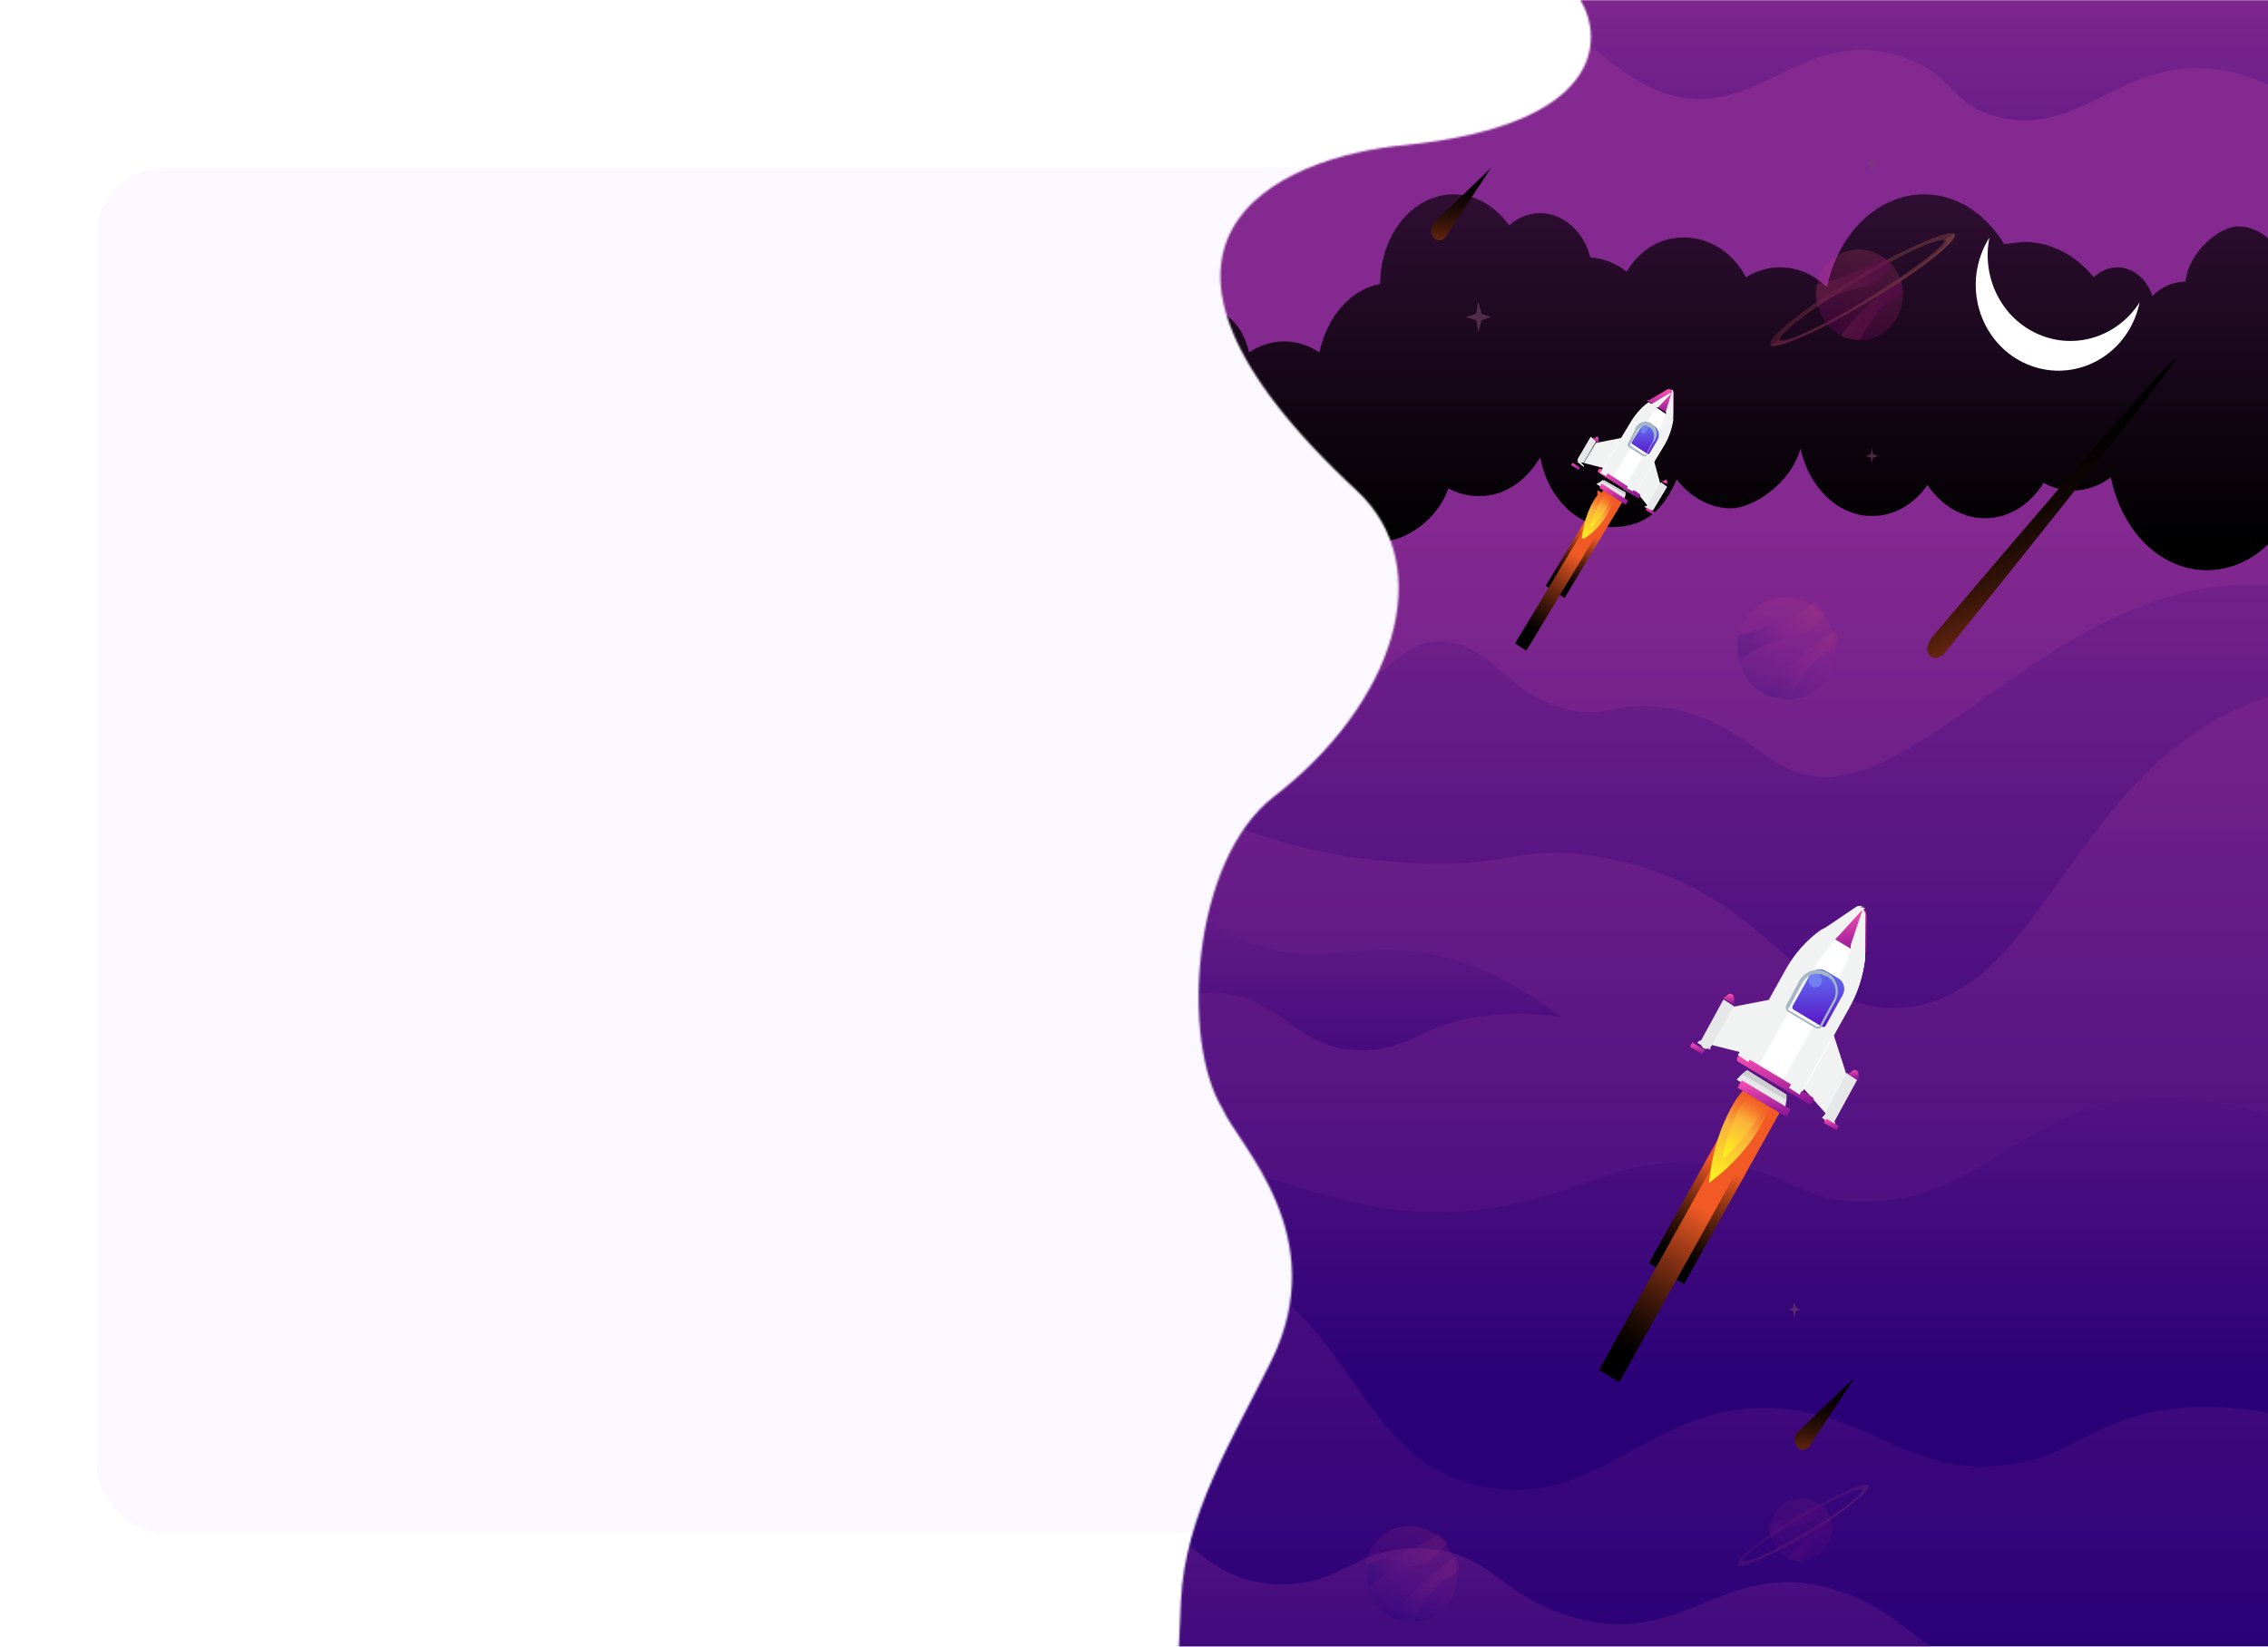 <svg width="1198" height="870" viewBox="0 0 1198 870" fill="none" xmlns="http://www.w3.org/2000/svg">
<g clip-path="url(#clip0_271_286)">
<rect width="1198" height="870" fill="white"/>
<path d="M260 522.486V523.621L307 523.167L260 522.486Z" fill="#363636"/>
<path d="M62 522.486V523.621L109 523.167L62 522.486Z" fill="#363636"/>
<g filter="url(#filter0_d_271_286)">
<path fill-rule="evenodd" clip-rule="evenodd" d="M1103.68 261.043C1091.17 287.949 1065.58 292.929 1041.35 270.594C1016.67 247.843 1001.56 204.251 1003.96 166.94C1001.83 171.515 1000.08 176.724 998.785 182.54C989.844 222.563 1005.57 276.193 1033.92 302.326C1062.26 328.458 1092.49 317.198 1101.43 277.175C1102.58 271.996 1103.33 266.589 1103.68 261.043Z" fill="white"/>
</g>
<g filter="url(#filter1_d_271_286)">
<path fill-rule="evenodd" clip-rule="evenodd" d="M1107.18 71.325C1091.85 89.587 1063.17 100.208 1041.58 95.231C1022.72 90.884 1015.25 76.017 1022 59.723C1021.34 60.501 1020.71 61.293 1020.11 62.098C1005.35 81.802 1011.63 101.982 1034.14 107.171C1056.66 112.36 1086.88 100.594 1101.64 80.89C1104.04 77.692 1105.88 74.482 1107.18 71.325Z" fill="white"/>
</g>
<rect x="51" y="88.694" width="1001.86" height="721.306" rx="36" fill="#FBF9FF"/>
<mask id="mask0_271_286" style="mask-type:alpha" maskUnits="userSpaceOnUse" x="622" y="0" width="613" height="886">
<path d="M742.614 76.624C846.613 65.806 847.4 21.034 834.794 0H1235V441.503V883.005L622 885.328L623.797 845.742C625.868 800.138 651.333 760.034 671.519 719.088C704.311 652.571 653.839 604.857 645.706 585.768C623.678 549.774 629.273 454.565 672.909 420.893C736.343 371.944 760.18 299.599 716.614 259.168C574.797 127.556 674.857 82.633 742.614 76.624Z" fill="url(#paint0_linear_271_286)"/>
</mask>
<g mask="url(#mask0_271_286)">
<path d="M1285.7 -0.131H569.595V882.304H1285.7V-0.131Z" fill="url(#paint1_linear_271_286)"/>
<path style="mix-blend-mode:screen" d="M1278.37 207.82C1280.56 201.847 1281.71 195.517 1281.75 189.127C1281.8 181.04 1280.06 173.049 1276.68 165.762C1277.78 161.374 1278.35 156.861 1278.37 152.327C1278.37 126.041 1260.91 105.013 1239.5 105.013C1218.09 105.013 1209.63 116.695 1204 133.051C1198.93 124.873 1191.04 119.616 1182.03 119.616C1173.01 119.616 1156.11 132.467 1154.42 148.822C1147.66 148.822 1141.46 151.743 1136.95 156.416C1134.14 147.654 1126.81 141.229 1118.36 141.229C1113.74 141.324 1109.32 143.198 1105.97 146.486C1096.39 134.803 1083.43 127.794 1068.78 127.794L1058.64 128.962C1049.06 113.19 1033.85 102.676 1016.38 102.676C991.593 102.676 970.747 123.705 965.113 151.743C958.352 145.318 949.901 141.229 940.322 141.229C933.959 141.217 927.718 143.037 922.293 146.486C915.532 133.635 903.137 125.457 889.615 125.457C876.093 125.457 865.952 132.467 859.191 143.565C853.682 139.104 847.009 136.459 840.035 135.971C836.654 122.536 825.949 112.606 813.554 112.606C807.536 112.621 801.729 114.905 797.215 119.032C789.891 109.101 779.749 102.676 767.917 102.676C746.508 102.676 729.042 123.705 729.042 149.991C713.266 152.911 700.871 167.515 696.927 186.207C691.4 182.446 684.945 180.418 678.334 180.365C671.724 180.418 665.268 182.446 659.742 186.207C656.925 172.188 646.783 162.257 634.388 162.257C621.993 162.257 616.922 168.099 612.415 176.276C606.217 170.435 598.329 167.515 589.878 167.515C581.427 167.515 571.849 171.603 565.088 178.029C552.693 155.832 531.846 141.229 508.183 141.229C470.434 141.229 440.01 178.029 440.01 223.591C440.01 269.153 470.434 305.953 508.183 305.953C536.354 305.953 560.581 284.925 571.286 255.718C576.812 259.479 583.268 261.507 589.878 261.56C596.739 261.448 603.411 259.21 609.034 255.134C614.668 272.658 628.754 284.925 645.093 284.925C654.671 284.925 663.686 280.836 670.447 273.826L677.771 274.995C685.265 275.037 692.574 272.579 698.617 267.985C705.942 279.083 716.647 286.093 729.605 286.093C742.564 286.093 759.466 274.41 765.1 258.055C770.136 260.799 775.751 262.204 781.439 262.144C794.961 262.144 806.23 253.966 813.554 241.699C817.498 262.728 832.71 278.499 851.303 278.499C869.896 278.499 878.91 268.569 885.671 253.382C892.996 262.728 903.137 268.569 914.405 268.569C925.674 268.569 945.957 255.718 951.027 237.026C955.535 257.471 970.747 272.658 988.776 272.658C1000.61 272.658 1011.31 266.233 1018.07 256.302C1025.4 266.817 1036.1 273.826 1048.5 273.826C1060.89 273.826 1072.16 266.817 1079.49 255.134C1084.18 257.717 1089.39 259.118 1094.7 259.223C1102.01 259.182 1109.11 256.726 1114.98 252.213C1120.62 280.252 1140.9 301.28 1165.69 301.28C1178.08 301.28 1189.92 296.023 1198.93 286.677C1207.94 296.607 1220.34 303.033 1233.86 303.033C1262.6 303.033 1286.26 274.41 1286.26 239.947C1286.12 228.741 1283.42 217.729 1278.37 207.82Z" fill="url(#paint2_linear_271_286)"/>
<path d="M1233.86 71.133C1204.57 42.511 1180.34 36.669 1164 36.085C1118.36 33.749 1097.52 72.301 1055.26 61.787C1029.91 55.361 1033.85 40.758 1006.81 30.828C952.156 10.383 927.365 67.628 876.658 48.352C848.487 37.837 840.036 13.888 805.668 13.304C789.329 12.72 784.821 17.977 770.736 16.225C739.185 10.383 709.324 -26.417 711.014 -40.436C714.394 -67.306 836.655 -80.157 1263.16 -45.693L1233.86 71.133Z" fill="url(#paint3_linear_271_286)"/>
<path d="M1329.64 364.367C1255.27 308.874 1199.49 304.785 1162.31 311.211C1064.84 329.319 997.792 437.967 940.323 404.088C926.238 395.91 904.265 373.713 869.897 373.129C852.994 372.545 851.304 377.218 836.092 376.049C798.906 372.545 791.582 342.754 764.538 339.249C737.494 335.744 727.353 367.287 690.167 379.554C652.982 391.821 621.43 371.376 597.204 362.03C555.511 346.259 490.155 348.011 386.486 428.621C474.943 396.494 540.862 402.335 585.372 413.434C637.77 426.869 667.067 450.234 738.057 455.491C797.216 460.164 799.47 445.561 843.416 452.57C936.38 467.758 945.958 534.933 1002.86 532.596C1079.49 529.092 1093.57 405.256 1193.86 369.624C1245.69 350.932 1295.28 365.535 1329.64 380.722" fill="url(#paint4_linear_271_286)"/>
<path d="M1280.63 776.179C1197.8 734.705 1147.1 739.379 1115.55 752.814C1096.95 760.407 1086.25 770.337 1061.46 773.842C1015.82 780.268 995.538 755.15 954.972 746.388C877.784 730.032 849.613 798.96 783.694 785.525C722.845 773.842 719.464 711.924 660.306 672.203C616.359 642.997 539.171 623.721 391.557 681.55C531.284 609.117 617.486 608.533 671.574 623.137C698.054 630.146 732.986 645.333 783.694 638.908C834.401 632.483 849.613 612.038 898.63 614.375C947.647 616.711 944.267 633.651 982.016 634.819C1038.92 635.987 1059.77 597.435 1109.35 584C1143.15 574.654 1196.11 576.406 1273.3 628.978L1280.63 776.179Z" fill="url(#paint5_linear_271_286)"/>
<path style="mix-blend-mode:screen" d="M632.698 425.701C636.078 421.028 697.491 363.199 697.491 363.199C697.491 363.199 649.6 437.383 645.656 441.472C641.713 445.561 636.078 446.145 632.698 441.472C631.008 439.217 630.09 436.442 630.09 433.586C630.09 430.73 631.008 427.956 632.698 425.701V425.701Z" fill="url(#paint6_linear_271_286)"/>
<path style="mix-blend-mode:screen" d="M757.214 117.863L787.638 88.657L763.411 125.457C763.042 125.943 762.572 126.336 762.035 126.606C761.498 126.876 760.909 127.016 760.313 127.016C759.716 127.016 759.127 126.876 758.59 126.606C758.054 126.336 757.583 125.943 757.214 125.457C756.341 124.399 755.861 123.052 755.861 121.66C755.861 120.268 756.341 118.921 757.214 117.863V117.863Z" fill="url(#paint7_linear_271_286)"/>
<path style="mix-blend-mode:screen" d="M949.337 756.903L979.761 727.696L955.535 764.496C955.165 764.982 954.695 765.375 954.158 765.645C953.621 765.916 953.032 766.056 952.436 766.056C951.839 766.056 951.25 765.916 950.713 765.645C950.177 765.375 949.706 764.982 949.337 764.496C948.464 763.438 947.984 762.092 947.984 760.7C947.984 759.307 948.464 757.961 949.337 756.903Z" fill="url(#paint8_linear_271_286)"/>
<path style="mix-blend-mode:screen" d="M1020.89 336.329C1023.71 332.824 1147.1 187.375 1149.35 189.128C1151.61 190.88 1030.47 341.002 1027.65 344.506C1024.84 348.011 1021.46 348.595 1019.2 346.259C1016.95 343.922 1018.08 339.833 1020.89 336.329Z" fill="url(#paint9_linear_271_286)"/>
<path style="mix-blend-mode:screen" d="M594.95 76.39C597.767 72.886 721.155 -72.563 723.408 -70.811C725.662 -69.058 603.964 81.064 601.711 84.568C599.457 88.073 595.513 88.657 593.259 86.321C591.006 83.984 592.133 79.895 594.95 76.39Z" fill="url(#paint10_linear_271_286)"/>
<path d="M397.192 465.421C438.885 522.666 467.619 530.844 486.212 527.339C504.805 523.834 516.073 506.894 539.736 510.983C563.4 515.072 563.963 530.26 585.937 534.349C607.91 538.437 611.29 527.339 633.827 525.002C676.646 520.329 682.844 558.298 723.973 554.793C748.2 553.041 754.398 538.437 791.583 536.101C802.486 535.328 813.436 535.72 824.261 537.269C794.4 513.904 769.046 506.31 751.017 503.39C713.268 497.548 698.056 511.567 661.998 498.717C634.39 489.371 635.517 478.272 610.163 472.431C584.81 466.589 574.105 480.024 539.173 477.104C504.241 474.183 498.044 459.58 463.675 455.491C434.941 452.57 411.841 459.58 397.192 465.421Z" fill="url(#paint11_linear_271_286)"/>
<path d="M436.63 852.116C517.198 778.515 564.525 777.347 593.259 790.198C621.994 803.049 634.952 834.592 672.137 836.928C709.323 839.265 714.957 816.484 751.016 818.236C787.074 819.988 788.764 839.265 823.696 852.116C889.616 876.065 909.335 819.404 972.438 841.017C1010.19 853.868 1015.82 878.402 1073.29 897.094C1089.98 902.575 1107.15 906.293 1124.56 908.192C1071.6 932.726 1029.34 935.062 1000.61 932.726C939.76 927.468 920.04 898.846 859.755 904.687C814.118 908.776 812.991 926.3 771.299 925.132C721.718 923.964 717.211 899.43 661.433 889.5C605.654 879.57 592.133 900.598 537.481 893.005C492.408 887.163 457.476 866.719 436.63 852.116Z" fill="url(#paint12_linear_271_286)"/>
<g style="mix-blend-mode:screen" opacity="0.6">
<path d="M988.778 237.026L989.341 239.947L992.158 241.115L989.341 241.699L988.778 244.62L988.215 241.699L985.397 241.115L988.215 239.947L988.778 237.026Z" fill="#714268"/>
</g>
<g style="mix-blend-mode:screen" opacity="0.6">
<path d="M947.648 687.975L948.775 690.895L951.029 692.064L948.775 692.648L947.648 696.153L947.085 692.648L944.831 692.064L947.085 690.895L947.648 687.975Z" fill="#714268"/>
</g>
<g style="mix-blend-mode:screen" opacity="0.6">
<path d="M988.778 82.816L989.341 85.736L992.158 86.32L989.341 87.489L988.778 90.409L988.215 87.489L985.397 86.32L988.215 85.736L988.778 82.816Z" fill="#714268"/>
</g>
<g style="mix-blend-mode:screen" opacity="0.6">
<path d="M685.659 16.225L686.222 19.145L689.039 20.314L686.222 20.898L685.659 24.403L685.095 20.898L682.278 20.314L685.095 19.145L685.659 16.225Z" fill="#714268"/>
</g>
<g style="mix-blend-mode:screen" opacity="0.6">
<path d="M780.878 159.337L782.568 165.762L787.639 167.514L782.568 169.267L780.878 175.692L779.751 169.267L774.117 167.514L779.751 165.762L780.878 159.337Z" fill="#714268"/>
</g>
<g style="mix-blend-mode:screen" opacity="0.6">
<path d="M696.926 292.518L697.49 295.439L700.307 296.607L697.49 297.191L696.926 300.696L696.363 297.191L693.546 296.607L696.363 295.439L696.926 292.518Z" fill="#714268"/>
</g>
<path style="mix-blend-mode:screen" d="M941.172 585.821L922.568 574.685L870.943 667.39L889.547 678.526L941.172 585.821Z" fill="url(#paint13_linear_271_286)"/>
<path style="mix-blend-mode:screen" d="M936.934 583.884L926.132 577.418L844.568 723.886L855.37 730.352L936.934 583.884Z" fill="url(#paint14_linear_271_286)"/>
<path d="M905.515 622.912L902.743 625.068C904.822 603.515 911.752 589.864 915.909 582.68L917.295 580.525L919.374 577.651L920.76 576.214L925.611 579.088L930.461 581.962L933.233 583.398H934.619V585.554L933.233 588.427L931.847 591.301C927.69 599.922 920.067 611.417 905.515 622.912Z" fill="url(#paint15_linear_271_286)"/>
<path d="M911.752 610.699L909.673 612.136C912.445 597.767 917.295 587.709 920.76 582.68L922.146 581.243L923.532 579.088H924.225L926.997 580.525L929.769 581.962H931.847V585.554L930.462 587.709C926.304 594.175 921.453 602.078 911.752 610.699Z" fill="url(#paint16_linear_271_286)"/>
<path d="M965.107 589.146L949.169 571.185L966.493 540.293L976.194 570.467L965.107 589.146Z" fill="#F1F2F2"/>
<path d="M963.723 589.146C963.439 589.92 963.422 590.772 963.675 591.558C963.927 592.343 964.434 593.014 965.109 593.457C965.855 593.751 966.677 593.768 967.435 593.507C968.192 593.245 968.839 592.72 969.266 592.02L981.047 570.467L975.503 566.875L963.723 589.146Z" fill="#E6E7E8"/>
<path d="M978.968 565.438L976.196 567.594L981.74 571.186V567.594C981.76 567.238 981.694 566.884 981.55 566.561C981.406 566.239 981.186 565.958 980.912 565.745C980.637 565.531 980.316 565.392 979.977 565.338C979.638 565.285 979.291 565.319 978.968 565.438Z" fill="url(#paint17_linear_271_286)"/>
<path d="M969.266 594.894L962.337 590.583L963.723 589.146L969.266 592.739V594.894Z" fill="#E6E7E8"/>
<path d="M971.256 594.981L964.654 591.029L963.393 593.294L969.994 597.245L971.256 594.981Z" fill="url(#paint18_linear_271_286)"/>
<path d="M902.743 551.788L925.611 557.535L942.935 526.643L913.138 532.39L902.743 551.788Z" fill="#F1F2F2"/>
<path d="M904.129 552.506C903.702 553.206 903.054 553.731 902.297 553.993C901.539 554.255 900.718 554.237 899.971 553.943C899.296 553.5 898.79 552.829 898.537 552.044C898.285 551.258 898.302 550.406 898.585 549.632L910.365 528.079L915.909 531.672L904.129 552.506Z" fill="#E6E7E8"/>
<path d="M915.908 527.361V530.953L910.364 527.361L913.136 525.206C913.459 525.086 913.806 525.052 914.145 525.106C914.484 525.159 914.805 525.299 915.08 525.512C915.354 525.726 915.574 526.006 915.718 526.329C915.863 526.651 915.928 527.006 915.908 527.361V527.361Z" fill="url(#paint19_linear_271_286)"/>
<path d="M896.506 551.069L903.435 554.661V553.224L897.892 549.632L896.506 551.069Z" fill="#E6E7E8"/>
<path d="M892.626 553.136L899.228 557.087L900.489 554.822L893.887 550.871L892.626 553.136Z" fill="url(#paint20_linear_271_286)"/>
<path d="M985.899 502.934V483.536C985.875 482.792 985.666 482.066 985.292 481.43C984.917 480.794 984.39 480.27 983.762 479.908C983.134 479.546 982.426 479.359 981.707 479.366C980.989 479.372 980.284 479.571 979.662 479.944L963.724 490.721L960.952 492.158L983.82 505.808L985.899 502.934Z" fill="url(#paint21_linear_271_286)"/>
<path d="M962.338 492.157C955.013 497.448 948.869 504.308 944.321 512.273L918.682 558.253L951.251 578.369L976.89 532.389C981.498 524.263 984.336 515.19 985.205 505.807L962.338 492.157Z" fill="white"/>
<g style="mix-blend-mode:multiply">
<path d="M969.267 496.468L971.346 494.313L983.126 481.381L985.205 479.944C984.573 479.566 983.856 479.367 983.126 479.367C982.397 479.367 981.68 479.566 981.048 479.944L965.11 490.721L962.338 492.158C955.013 497.449 948.869 504.309 944.321 512.274L918.682 558.254L928.383 564.001L954.022 518.021C958.447 510.361 963.551 503.146 969.267 496.468V496.468Z" fill="#F1F2F2"/>
</g>
<g style="mix-blend-mode:multiply">
<path d="M985.206 505.808V483.536C985.182 482.804 984.979 482.089 984.615 481.461C984.252 480.832 983.739 480.31 983.127 479.944C983.82 479.944 983.82 481.381 983.127 482.818L977.583 499.342V502.216C974.635 510.701 970.923 518.879 966.496 526.642L940.856 572.622L950.558 578.37L976.197 532.39C981.048 524.323 984.124 515.247 985.206 505.808V505.808Z" fill="#F1F2F2"/>
</g>
<path d="M957.336 579.67L920.129 557.399C919.466 557.002 918.618 557.237 918.236 557.925L917.609 559.051C917.226 559.738 917.453 560.617 918.116 561.014L955.323 583.285C955.986 583.682 956.834 583.446 957.216 582.759L957.844 581.633C958.226 580.946 957.999 580.067 957.336 579.67Z" fill="url(#paint22_linear_271_286)"/>
<path d="M942.936 585.554L917.297 570.467L920.069 567.593L922.841 565.438L943.629 578.37V581.243L942.936 585.554Z" fill="#E6E7E8"/>
<path d="M943.628 581.243L920.067 567.593L922.839 565.438L943.628 578.37V581.243Z" fill="#CECECE"/>
<path d="M945.839 586.225L920.034 570.779L917.824 574.748L943.629 590.195L945.839 586.225Z" fill="url(#paint23_linear_271_286)"/>
<g style="mix-blend-mode:multiply">
<g style="mix-blend-mode:multiply">
<path d="M966.495 494.313L968.574 492.158L981.74 479.944C983.126 479.226 983.819 478.507 984.512 479.226C983.88 478.847 983.163 478.648 982.433 478.648C981.703 478.648 980.986 478.847 980.354 479.226L964.416 490.002L961.644 491.439C954.319 496.73 948.175 503.59 943.628 511.555L917.988 557.535L923.532 561.127L949.171 515.147C953.922 507.354 959.76 500.333 966.495 494.313V494.313Z" fill="#F1F2F2"/>
</g>
<g style="mix-blend-mode:multiply">
<path d="M985.205 505.808V483.536C985.182 482.804 984.979 482.089 984.615 481.461C984.251 480.832 983.739 480.31 983.126 479.944C983.819 480.663 984.512 481.381 983.819 482.818L980.354 500.779V503.652C978.316 512.478 975.048 520.949 970.653 528.798L945.014 574.777L950.557 578.37L976.197 532.39C981.048 524.323 984.123 515.247 985.205 505.808V505.808Z" fill="#F1F2F2"/>
</g>
</g>
<path d="M965.053 513.346L971.054 516.938C972.487 517.795 973.532 519.208 973.96 520.864C974.388 522.521 974.164 524.285 973.337 525.771L964.328 541.947C964.145 542.277 963.842 542.518 963.487 542.617C963.132 542.715 962.754 542.664 962.435 542.473L947.432 533.493C947.114 533.302 946.882 532.988 946.787 532.62C946.691 532.252 946.741 531.86 946.925 531.53L955.933 515.353C956.76 513.868 958.123 512.785 959.72 512.341C961.318 511.897 963.02 512.129 964.453 512.987L965.053 513.346Z" fill="url(#paint24_linear_271_286)"/>
<path d="M958.872 543.166L944.32 534.545C943.819 534.124 943.476 533.534 943.35 532.879C943.223 532.223 943.321 531.542 943.627 530.953L950.556 518.021C951.284 516.748 952.247 515.635 953.39 514.747C954.533 513.859 955.833 513.213 957.216 512.847C958.6 512.48 960.039 512.399 961.453 512.609C962.867 512.819 964.226 513.315 965.455 514.07C966.683 514.825 967.757 515.823 968.613 517.008C969.469 518.192 970.092 519.54 970.446 520.975C970.8 522.409 970.878 523.902 970.676 525.367C970.473 526.833 969.994 528.243 969.266 529.516L962.337 542.448C961.93 542.967 961.361 543.323 960.729 543.454C960.097 543.585 959.44 543.483 958.872 543.166V543.166ZM964.416 515.866C963.374 515.232 962.22 514.822 961.023 514.66C959.825 514.498 958.608 514.587 957.445 514.922C956.281 515.257 955.194 515.831 954.249 516.611C953.304 517.39 952.519 518.358 951.942 519.458L945.013 532.39C944.829 532.39 944.653 532.466 944.523 532.6C944.393 532.735 944.32 532.918 944.32 533.108C944.32 533.299 944.393 533.482 944.523 533.616C944.653 533.751 944.829 533.827 945.013 533.827L959.565 542.448H960.951L967.88 529.516C968.635 528.456 969.164 527.243 969.434 525.955C969.704 524.668 969.709 523.336 969.447 522.047C969.185 520.757 968.663 519.54 967.916 518.475C967.168 517.41 966.211 516.521 965.109 515.866H964.416Z" fill="#A5B7C6"/>
<path d="M961.883 519.902C962.84 518.184 962.272 515.987 960.615 514.995C958.958 514.003 956.839 514.592 955.882 516.31C954.925 518.028 955.493 520.225 957.15 521.217C958.807 522.209 960.926 521.62 961.883 519.902Z" fill="#7281F2"/>
<path style="mix-blend-mode:screen" d="M857.185 264.832L847.224 258.392L816.483 309.507L826.444 315.946L857.185 264.832Z" fill="url(#paint25_linear_271_286)"/>
<path style="mix-blend-mode:screen" d="M854.794 263.274L848.831 259.411L800.267 339.987L806.23 343.85L854.794 263.274Z" fill="url(#paint26_linear_271_286)"/>
<path d="M837.007 284.447H835.506C837.007 272.666 840.758 265.598 843.76 261.671V259.315H844.51L846.761 260.886L849.763 262.457H852.014V265.598C849.012 272.666 845.261 278.949 837.007 284.447Z" fill="url(#paint27_linear_271_286)"/>
<path d="M840.714 278.735H839.907C841.333 272.604 843.794 266.799 847.171 261.6H852.013C849.393 268.073 845.547 273.906 840.714 278.735V278.735Z" fill="url(#paint28_linear_271_286)"/>
<path d="M870.392 267.312L861.918 256.829L872.703 239.895L877.326 256.829L870.392 267.312Z" fill="#F1F2F2"/>
<path d="M869.901 267.121C869.761 267.331 869.671 267.569 869.637 267.819C869.603 268.068 869.627 268.322 869.707 268.561C869.786 268.8 869.92 269.018 870.096 269.197C870.273 269.377 870.488 269.513 870.726 269.597H873.201L880.627 257.221L877.327 254.746L869.901 267.121Z" fill="#E6E7E8"/>
<path d="M878.976 254.175H877.325L880.627 255.888V254.175C880.627 254.023 880.54 253.878 880.385 253.771C880.23 253.664 880.02 253.604 879.801 253.604C879.582 253.604 879.373 253.664 879.218 253.771C879.063 253.878 878.976 254.023 878.976 254.175Z" fill="url(#paint29_linear_271_286)"/>
<path d="M872.924 269.597L868.521 267.883L869.402 267.312L872.924 269.026V269.597Z" fill="#E6E7E8"/>
<path d="M873.991 270.773L870.016 268.198L869.266 269.441L873.242 272.016L873.991 270.773Z" fill="url(#paint30_linear_271_286)"/>
<path d="M836.606 244.628L849.358 247.891L859.718 230.756L842.982 234.02L836.606 244.628Z" fill="#F1F2F2"/>
<path d="M836.526 244.464H834.298C834.084 244.387 833.891 244.261 833.732 244.096C833.573 243.93 833.453 243.729 833.381 243.509C833.309 243.288 833.288 243.054 833.318 242.823C833.348 242.593 833.43 242.373 833.556 242.18L840.239 230.756L843.21 233.041L836.526 244.464Z" fill="#E6E7E8"/>
<path d="M844.31 231.613V234.183L841.009 231.613H842.66C842.66 231.386 842.747 231.168 842.901 231.007C843.056 230.846 843.266 230.756 843.485 230.756C843.704 230.756 843.914 230.846 844.069 231.007C844.223 231.168 844.31 231.386 844.31 231.613Z" fill="url(#paint31_linear_271_286)"/>
<path d="M833.305 244.179L836.606 246.749V245.892L833.965 243.322L833.305 244.179Z" fill="#E6E7E8"/>
<path d="M829.892 245.783L833.867 248.358L834.617 247.115L830.641 244.539L829.892 245.783Z" fill="url(#paint32_linear_271_286)"/>
<path d="M883.925 218.535V208.158C883.948 207.763 883.873 207.369 883.707 207.011C883.542 206.652 883.29 206.341 882.976 206.103C882.661 205.866 882.293 205.711 881.904 205.652C881.515 205.592 881.117 205.631 880.747 205.763L871.211 211.351H869.622L882.336 219.333L883.925 218.535Z" fill="url(#paint33_linear_271_286)"/>
<path d="M870.834 212.479C866.762 215.494 863.347 219.402 860.819 223.94L845.411 249.32L863.13 261.6L878.537 236.221C881.317 231.781 883.157 226.753 883.93 221.484L870.834 212.479Z" fill="white"/>
<g style="mix-blend-mode:multiply">
<path d="M875.034 215.253H875.814L882.829 207.909H882.05L872.695 213.621H871.136C867.016 216.625 863.56 220.521 861.002 225.044L845.411 250.339L850.868 253.603L866.459 228.308L875.034 215.253Z" fill="#F1F2F2"/>
</g>
<g style="mix-blend-mode:multiply">
<path d="M883.867 220.442V208.094C883.967 207.647 883.947 207.178 883.81 206.742C883.673 206.306 883.424 205.919 883.092 205.625C883.092 205.625 883.092 206.448 883.092 207.271L879.992 217.149V218.795C878.095 223.687 875.759 228.373 873.017 232.789L857.517 258.307L862.942 261.6L878.442 236.082C881.345 231.374 883.2 226.025 883.867 220.442V220.442Z" fill="#F1F2F2"/>
</g>
<path d="M866.104 261.025L845.565 247.719C845.199 247.482 844.717 247.597 844.488 247.977L844.12 248.588C843.891 248.967 844.002 249.467 844.368 249.704L864.908 263.011C865.274 263.248 865.756 263.132 865.984 262.753L866.353 262.142C866.582 261.762 866.47 261.262 866.104 261.025Z" fill="url(#paint34_linear_271_286)"/>
<path d="M857.807 263.885L843.21 255.807L845.643 254.338L846.454 253.604L858.618 260.213V261.682L857.807 263.885Z" fill="#E6E7E8"/>
<path d="M858.616 261.6L846.51 254.33L847.266 253.604L858.616 260.146V261.6Z" fill="#CECECE"/>
<path d="M860.003 264.524L846.089 255.51L844.772 257.694L858.686 266.708L860.003 264.524Z" fill="url(#paint35_linear_271_286)"/>
<g style="mix-blend-mode:multiply">
<g style="mix-blend-mode:multiply">
<path d="M873.384 214.207H874.946L882.759 207.727H881.978L872.603 213.397H871.04C866.911 216.379 863.447 220.247 860.883 224.737L845.258 249.847L848.383 251.467L864.009 226.357C866.536 221.848 869.696 217.753 873.384 214.207V214.207Z" fill="#F1F2F2"/>
</g>
<g style="mix-blend-mode:multiply">
<path d="M883.541 220.687V208.536C883.642 208.096 883.622 207.635 883.484 207.206C883.346 206.777 883.095 206.396 882.76 206.106C883.031 206.265 883.25 206.504 883.389 206.793C883.528 207.081 883.581 207.406 883.541 207.726L881.197 217.446V219.067C879.768 223.946 877.663 228.585 874.947 232.837L859.321 257.947L862.446 259.567L878.072 234.457C880.79 230.306 882.651 225.618 883.541 220.687V220.687Z" fill="#F1F2F2"/>
</g>
</g>
<path d="M873.669 224.87C874.899 225.667 875.774 226.937 876.1 228.403C876.426 229.868 876.178 231.407 875.409 232.683L871.269 239.552C871.159 239.734 870.984 239.864 870.782 239.912C870.58 239.96 870.368 239.924 870.192 239.81L862.242 234.659C862.066 234.545 861.941 234.363 861.894 234.154C861.848 233.945 861.883 233.725 861.993 233.543L865.719 227.36C866.488 226.085 867.714 225.179 869.127 224.84C870.54 224.502 872.025 224.76 873.255 225.557L873.669 224.87Z" fill="url(#paint36_linear_271_286)"/>
<path d="M867.889 241.038L860.472 236.278C860.215 236.123 860.007 235.889 859.874 235.606C859.742 235.324 859.692 235.005 859.73 234.692L863.439 227.553C863.667 226.587 864.104 225.692 864.715 224.94C865.327 224.189 866.095 223.602 866.958 223.227C867.821 222.852 868.755 222.699 869.683 222.782C870.611 222.864 871.508 223.179 872.302 223.701C873.095 224.223 873.762 224.938 874.249 225.787C874.736 226.636 875.03 227.596 875.106 228.589C875.181 229.582 875.038 230.58 874.686 231.502C874.334 232.425 873.784 233.246 873.081 233.899L869.372 241.038H867.889ZM871.597 225.966C870.494 225.321 869.209 225.127 867.981 225.418C866.753 225.71 865.666 226.469 864.922 227.553L861.214 234.692C861.148 234.813 861.114 234.949 861.114 235.089C861.114 235.228 861.148 235.365 861.214 235.485L868.631 240.245H869.372L873.081 233.105C873.684 231.925 873.866 230.551 873.593 229.238C873.32 227.925 872.611 226.762 871.597 225.966Z" fill="#A5B7C6"/>
<path d="M869.897 227.766C870.583 226.625 870.544 225.316 869.811 224.842C869.077 224.367 867.926 224.908 867.24 226.049C866.554 227.189 866.593 228.498 867.326 228.973C868.06 229.447 869.211 228.906 869.897 227.766Z" fill="#7281F2"/>
<g opacity="0.36">
<path opacity="0.36" d="M769.043 839.265C767.487 844.351 764.409 848.791 760.256 851.942C756.103 855.093 751.089 856.791 745.943 856.789L738.055 855.621L735.238 854.452C730.252 852.061 726.197 847.983 723.74 842.889C721.283 837.794 720.57 831.985 721.716 826.414V823.494C722.731 820.334 724.342 817.415 726.455 814.906C728.569 812.398 731.142 810.35 734.026 808.883C736.909 807.415 740.046 806.557 743.252 806.357C746.459 806.158 749.672 806.622 752.704 807.722L758.338 810.643L763.409 815.316C766.86 819.59 768.842 824.933 769.043 830.503C769.538 833.401 769.538 836.367 769.043 839.265V839.265Z" fill="url(#paint37_linear_271_286)"/>
<path opacity="0.36" d="M764.536 814.731C761.719 818.82 757.211 824.078 752.704 825.83C748.197 827.582 731.858 829.335 722.843 838.681C721.679 834.703 721.486 830.488 722.28 826.414C742.563 821.157 753.831 814.731 759.465 810.643L764.536 814.731Z" fill="url(#paint38_linear_271_286)"/>
<path opacity="0.36" d="M770.734 829.919L761.72 835.76C754.959 841.018 751.578 848.027 746.508 856.205L738.62 855.037L735.803 853.868C744.817 840.433 760.03 828.751 769.044 822.325C769.985 824.75 770.556 827.312 770.734 829.919V829.919Z" fill="url(#paint39_linear_271_286)"/>
</g>
<g opacity="0.36">
<path opacity="0.36" d="M969.057 350.932C967.305 356.328 963.978 361.026 959.536 364.375C955.095 367.724 949.759 369.558 944.267 369.624L935.816 368.456L932.999 367.288C927.734 364.687 923.444 360.358 920.795 354.971C918.146 349.584 917.287 343.442 918.35 337.497V333.992C920.655 327.224 925.425 321.66 931.639 318.494C937.852 315.328 945.015 314.81 951.592 317.052L957.789 319.973L963.423 325.23C967.162 329.831 969.339 335.577 969.621 341.586C969.962 344.711 969.771 347.875 969.057 350.932Z" fill="url(#paint40_linear_271_286)"/>
<path opacity="0.36" d="M963.986 324.062C961.169 328.151 956.099 333.992 951.028 335.745C945.957 337.497 928.491 339.834 918.913 349.18C917.63 344.823 917.436 340.2 918.35 335.745C940.323 329.903 952.718 322.894 958.352 318.221L963.986 324.062Z" fill="url(#paint41_linear_271_286)"/>
<path opacity="0.36" d="M970.746 340.418L961.168 346.843C953.844 352.101 950.463 360.278 944.829 369.04L936.378 367.872L933.561 366.704C943.139 352.101 960.041 339.25 969.619 332.824C970.344 335.286 970.723 337.844 970.746 340.418V340.418Z" fill="url(#paint42_linear_271_286)"/>
</g>
<g opacity="0.27">
<path opacity="0.27" d="M987.087 784.941C985.397 782.604 968.494 790.198 949.901 801.296C931.309 812.395 916.096 824.077 917.787 826.998C920.04 828.75 936.379 821.741 954.972 810.642C973.565 799.544 988.214 787.277 987.087 784.941ZM954.409 809.474C937.506 819.404 922.857 826.414 921.167 824.661C920.04 822.909 932.999 812.395 950.465 802.464C967.931 792.534 982.016 785.525 983.706 787.277C984.833 789.029 971.311 798.96 954.409 809.474Z" fill="url(#paint43_linear_271_286)"/>
<path opacity="0.27" d="M966.804 812.979C965.752 816.322 963.722 819.244 960.997 821.337C958.271 823.43 954.984 824.592 951.592 824.661L946.521 823.493H944.831C941.529 821.871 938.846 819.149 937.212 815.76C935.578 812.372 935.087 808.513 935.817 804.801V803.049C936.513 800.935 937.607 798.985 939.033 797.311C940.46 795.637 942.192 794.272 944.13 793.295C946.067 792.317 948.172 791.747 950.323 791.617C952.474 791.486 954.629 791.798 956.663 792.534L960.607 794.287L963.987 797.207C966.306 799.986 967.69 803.472 967.931 807.138C967.891 809.138 967.51 811.116 966.804 812.979V812.979Z" fill="url(#paint44_linear_271_286)"/>
<path opacity="0.27" d="M963.424 796.623C961.733 799.544 958.353 803.048 955.536 804.217C952.719 805.385 941.451 806.553 935.253 812.978C934.422 810.341 934.229 807.533 934.69 804.801C948.775 801.296 956.099 796.623 960.043 794.286L963.424 796.623Z" fill="url(#paint45_linear_271_286)"/>
<path opacity="0.27" d="M967.368 807.137L961.17 811.226C956.663 814.731 954.409 819.404 951.029 825.245L945.958 824.077H944.268C950.465 815.315 960.607 807.137 966.804 803.049C967.152 804.383 967.341 805.756 967.368 807.137V807.137Z" fill="url(#paint46_linear_271_286)"/>
<path opacity="0.27" d="M954.972 810.642C936.379 821.741 919.476 829.334 917.786 826.998L921.167 824.661C922.857 826.414 937.506 819.404 954.408 809.474C971.311 799.544 984.833 789.029 983.706 787.277L987.086 784.94C988.213 787.277 974.128 798.96 954.972 810.642Z" fill="url(#paint47_linear_271_286)"/>
</g>
<g opacity="0.45">
<path opacity="0.45" d="M1032.72 123.705C1030.47 120.784 1006.8 130.714 980.324 146.486C953.844 162.257 932.997 178.613 935.251 182.118C938.068 185.038 961.168 175.108 987.649 158.753C1014.13 142.397 1034.41 127.209 1032.72 123.705ZM986.522 158.168C962.858 172.188 942.575 181.534 940.322 179.781C938.631 176.861 957.224 162.841 981.451 148.238C1005.68 133.635 1025.96 124.289 1028.21 127.209C1029.34 129.546 1010.75 143.565 986.522 158.168Z" fill="url(#paint48_linear_271_286)"/>
<path opacity="0.45" d="M1003.99 163.426C1002.48 168.107 999.612 172.191 995.78 175.118C991.948 178.046 987.337 179.675 982.577 179.782L975.253 178.613L972.999 177.445C968.318 175.194 964.498 171.382 962.149 166.618C959.8 161.854 959.058 156.412 960.041 151.159V148.239C960.996 145.242 962.512 142.471 964.504 140.084C966.495 137.697 968.922 135.742 971.644 134.33C974.367 132.919 977.331 132.079 980.368 131.86C983.405 131.64 986.453 132.045 989.338 133.051L994.972 135.972L999.48 140.061C1002.78 143.976 1004.75 148.897 1005.11 154.08C1005.34 157.242 1004.96 160.419 1003.99 163.426Z" fill="url(#paint49_linear_271_286)"/>
<path opacity="0.45" d="M999.48 140.06C996.663 144.149 992.719 148.822 988.212 150.575C983.705 152.327 968.493 154.08 960.041 162.257C958.925 158.471 958.731 154.457 959.478 150.575C978.634 145.318 989.339 139.476 994.41 135.387L999.48 140.06Z" fill="url(#paint50_linear_271_286)"/>
<path opacity="0.45" d="M1005.11 154.664L996.663 160.505C990.466 165.178 987.085 172.188 982.015 179.781L974.69 178.613L972.437 177.445C980.888 164.594 995.537 153.495 1003.99 147.654C1004.7 149.919 1005.08 152.282 1005.11 154.664Z" fill="url(#paint51_linear_271_286)"/>
<path opacity="0.45" d="M987.085 159.337C960.605 175.108 938.068 185.039 934.688 182.702L939.758 179.781C942.575 182.118 962.858 172.772 985.958 158.169C1009.06 143.565 1028.21 129.546 1027.09 126.625L1032.16 123.705C1034.41 127.21 1014.13 143.565 987.085 159.337Z" fill="url(#paint52_linear_271_286)"/>
</g>
<g filter="url(#filter2_d_271_286)">
<path fill-rule="evenodd" clip-rule="evenodd" d="M1129.19 155.716C1117.88 173.58 1095.58 181.17 1075.87 172.676C1056.16 164.184 1045.62 142.463 1049.84 121.557C1048.36 123.898 1047.07 126.414 1045.99 129.094C1036.72 152.23 1047.27 178.774 1069.57 188.381C1091.87 197.989 1117.47 187.021 1126.75 163.885C1127.82 161.197 1128.63 158.463 1129.19 155.716Z" fill="white"/>
</g>
</g>
</g>
<defs>
<filter id="filter0_d_271_286" x="934.277" y="107.94" width="233.407" height="275.476" filterUnits="userSpaceOnUse" color-interpolation-filters="sRGB">
<feFlood flood-opacity="0" result="BackgroundImageFix"/>
<feColorMatrix in="SourceAlpha" type="matrix" values="0 0 0 0 0 0 0 0 0 0 0 0 0 0 0 0 0 0 127 0" result="hardAlpha"/>
<feOffset dx="1" dy="4"/>
<feGaussianBlur stdDeviation="31.5"/>
<feComposite in2="hardAlpha" operator="out"/>
<feColorMatrix type="matrix" values="0 0 0 0 1 0 0 0 0 1 0 0 0 0 1 0 0 0 1 0"/>
<feBlend mode="normal" in2="BackgroundImageFix" result="effect1_dropShadow_271_286"/>
<feBlend mode="normal" in="SourceGraphic" in2="effect1_dropShadow_271_286" result="shape"/>
</filter>
<filter id="filter1_d_271_286" x="950.123" y="0.723" width="221.062" height="174.673" filterUnits="userSpaceOnUse" color-interpolation-filters="sRGB">
<feFlood flood-opacity="0" result="BackgroundImageFix"/>
<feColorMatrix in="SourceAlpha" type="matrix" values="0 0 0 0 0 0 0 0 0 0 0 0 0 0 0 0 0 0 127 0" result="hardAlpha"/>
<feOffset dx="1" dy="4"/>
<feGaussianBlur stdDeviation="31.5"/>
<feComposite in2="hardAlpha" operator="out"/>
<feColorMatrix type="matrix" values="0 0 0 0 1 0 0 0 0 1 0 0 0 0 1 0 0 0 1 0"/>
<feBlend mode="normal" in2="BackgroundImageFix" result="effect1_dropShadow_271_286"/>
<feBlend mode="normal" in="SourceGraphic" in2="effect1_dropShadow_271_286" result="shape"/>
</filter>
<filter id="filter2_d_271_286" x="980.627" y="62.557" width="212.562" height="196.304" filterUnits="userSpaceOnUse" color-interpolation-filters="sRGB">
<feFlood flood-opacity="0" result="BackgroundImageFix"/>
<feColorMatrix in="SourceAlpha" type="matrix" values="0 0 0 0 0 0 0 0 0 0 0 0 0 0 0 0 0 0 127 0" result="hardAlpha"/>
<feOffset dx="1" dy="4"/>
<feGaussianBlur stdDeviation="31.5"/>
<feComposite in2="hardAlpha" operator="out"/>
<feColorMatrix type="matrix" values="0 0 0 0 1 0 0 0 0 1 0 0 0 0 1 0 0 0 1 0"/>
<feBlend mode="normal" in2="BackgroundImageFix" result="effect1_dropShadow_271_286"/>
<feBlend mode="normal" in="SourceGraphic" in2="effect1_dropShadow_271_286" result="shape"/>
</filter>
<linearGradient id="paint0_linear_271_286" x1="752.069" y1="0" x2="752.069" y2="649.047" gradientUnits="userSpaceOnUse">
<stop stop-color="#3B119E"/>
<stop offset="1" stop-color="#6B2FF7"/>
</linearGradient>
<linearGradient id="paint1_linear_271_286" x1="927.775" y1="273.61" x2="927.775" y2="879.027" gradientUnits="userSpaceOnUse">
<stop stop-color="#842990"/>
<stop offset="1" stop-color="#2A0077"/>
</linearGradient>
<linearGradient id="paint2_linear_271_286" x1="862.475" y1="-85.391" x2="862.475" y2="286.274" gradientUnits="userSpaceOnUse">
<stop stop-color="#5F1D67"/>
<stop offset="1"/>
</linearGradient>
<linearGradient id="paint3_linear_271_286" x1="986.98" y1="-23.829" x2="986.98" y2="286.73" gradientUnits="userSpaceOnUse">
<stop stop-color="#842990"/>
<stop offset="1" stop-color="#2A0077"/>
</linearGradient>
<linearGradient id="paint4_linear_271_286" x1="857.885" y1="210.483" x2="857.885" y2="715.593" gradientUnits="userSpaceOnUse">
<stop stop-color="#842990"/>
<stop offset="1" stop-color="#2A0077"/>
</linearGradient>
<linearGradient id="paint5_linear_271_286" x1="836.232" y1="388.228" x2="836.232" y2="736.306" gradientUnits="userSpaceOnUse">
<stop stop-color="#842990"/>
<stop offset="1" stop-color="#2A0077"/>
</linearGradient>
<linearGradient id="paint6_linear_271_286" x1="663.703" y1="362.609" x2="663.703" y2="446.309" gradientUnits="userSpaceOnUse">
<stop/>
<stop offset="0.23" stop-color="#030101"/>
<stop offset="0.42" stop-color="#0E0502"/>
<stop offset="0.6" stop-color="#1F0C05"/>
<stop offset="0.77" stop-color="#381508"/>
<stop offset="0.94" stop-color="#58210D"/>
<stop offset="1" stop-color="#65260F"/>
</linearGradient>
<linearGradient id="paint7_linear_271_286" x1="771.463" y1="88.242" x2="771.463" y2="127.39" gradientUnits="userSpaceOnUse">
<stop/>
<stop offset="0.23" stop-color="#030101"/>
<stop offset="0.42" stop-color="#0E0502"/>
<stop offset="0.6" stop-color="#1F0C05"/>
<stop offset="0.77" stop-color="#381508"/>
<stop offset="0.94" stop-color="#58210D"/>
<stop offset="1" stop-color="#65260F"/>
</linearGradient>
<linearGradient id="paint8_linear_271_286" x1="964.025" y1="727.48" x2="964.025" y2="766.629" gradientUnits="userSpaceOnUse">
<stop/>
<stop offset="0.23" stop-color="#030101"/>
<stop offset="0.42" stop-color="#0E0502"/>
<stop offset="0.6" stop-color="#1F0C05"/>
<stop offset="0.77" stop-color="#381508"/>
<stop offset="0.94" stop-color="#58210D"/>
<stop offset="1" stop-color="#65260F"/>
</linearGradient>
<linearGradient id="paint9_linear_271_286" x1="1082.68" y1="216.27" x2="1118.98" y2="310.898" gradientUnits="userSpaceOnUse">
<stop/>
<stop offset="0.23" stop-color="#030101"/>
<stop offset="0.42" stop-color="#0E0502"/>
<stop offset="0.6" stop-color="#1F0C05"/>
<stop offset="0.77" stop-color="#381508"/>
<stop offset="0.94" stop-color="#58210D"/>
<stop offset="1" stop-color="#65260F"/>
</linearGradient>
<linearGradient id="paint10_linear_271_286" x1="654.568" y1="-45.633" x2="690.868" y2="48.995" gradientUnits="userSpaceOnUse">
<stop/>
<stop offset="0.23" stop-color="#030101"/>
<stop offset="0.42" stop-color="#0E0502"/>
<stop offset="0.6" stop-color="#1F0C05"/>
<stop offset="0.77" stop-color="#381508"/>
<stop offset="0.94" stop-color="#58210D"/>
<stop offset="1" stop-color="#65260F"/>
</linearGradient>
<linearGradient id="paint11_linear_271_286" x1="610.789" y1="409.52" x2="610.789" y2="618.913" gradientUnits="userSpaceOnUse">
<stop stop-color="#842990"/>
<stop offset="1" stop-color="#2A0077"/>
</linearGradient>
<linearGradient id="paint12_linear_271_286" x1="780.967" y1="615.829" x2="780.967" y2="953.544" gradientUnits="userSpaceOnUse">
<stop stop-color="#842990"/>
<stop offset="1" stop-color="#2A0077"/>
</linearGradient>
<linearGradient id="paint13_linear_271_286" x1="884.44" y1="664.793" x2="912.659" y2="617.649" gradientUnits="userSpaceOnUse">
<stop/>
<stop offset="0.09" stop-color="#090301"/>
<stop offset="0.23" stop-color="#220D05"/>
<stop offset="0.42" stop-color="#4A1C0B"/>
<stop offset="0.63" stop-color="#823013"/>
<stop offset="0.87" stop-color="#C84B1E"/>
<stop offset="1" stop-color="#F15A24"/>
</linearGradient>
<linearGradient id="paint14_linear_271_286" x1="857.09" y1="714.417" x2="901.676" y2="639.93" gradientUnits="userSpaceOnUse">
<stop/>
<stop offset="0.09" stop-color="#090301"/>
<stop offset="0.23" stop-color="#220D05"/>
<stop offset="0.42" stop-color="#4A1C0B"/>
<stop offset="0.63" stop-color="#823013"/>
<stop offset="0.87" stop-color="#C84B1E"/>
<stop offset="1" stop-color="#F15A24"/>
</linearGradient>
<linearGradient id="paint15_linear_271_286" x1="906.577" y1="624.233" x2="931.29" y2="582.947" gradientUnits="userSpaceOnUse">
<stop offset="0.04" stop-color="#FCEE21"/>
<stop offset="0.61" stop-color="#FBB03B"/>
<stop offset="0.62" stop-color="#FBAE3B"/>
<stop offset="0.79" stop-color="#F6812E"/>
<stop offset="0.92" stop-color="#F26527"/>
<stop offset="1" stop-color="#F15A24"/>
</linearGradient>
<linearGradient id="paint16_linear_271_286" x1="913.489" y1="611.821" x2="931.201" y2="582.23" gradientUnits="userSpaceOnUse">
<stop offset="0.04" stop-color="#FCEE21"/>
<stop offset="0.61" stop-color="#FBB03B"/>
<stop offset="0.62" stop-color="#FBAE3B"/>
<stop offset="0.79" stop-color="#F6812E"/>
<stop offset="0.92" stop-color="#F26527"/>
<stop offset="1" stop-color="#F15A24"/>
</linearGradient>
<linearGradient id="paint17_linear_271_286" x1="982.003" y1="564.425" x2="982.001" y2="570.247" gradientUnits="userSpaceOnUse">
<stop stop-color="#FF51B1"/>
<stop offset="1" stop-color="#861396"/>
</linearGradient>
<linearGradient id="paint18_linear_271_286" x1="967.769" y1="590.953" x2="967.773" y2="597.326" gradientUnits="userSpaceOnUse">
<stop stop-color="#FF51B1"/>
<stop offset="1" stop-color="#861396"/>
</linearGradient>
<linearGradient id="paint19_linear_271_286" x1="915.989" y1="524.911" x2="915.987" y2="530.733" gradientUnits="userSpaceOnUse">
<stop stop-color="#FF51B1"/>
<stop offset="1" stop-color="#861396"/>
</linearGradient>
<linearGradient id="paint20_linear_271_286" x1="896.187" y1="550.837" x2="896.184" y2="557.207" gradientUnits="userSpaceOnUse">
<stop stop-color="#FF51B1"/>
<stop offset="1" stop-color="#861396"/>
</linearGradient>
<linearGradient id="paint21_linear_271_286" x1="977.352" y1="478.807" x2="977.356" y2="505.555" gradientUnits="userSpaceOnUse">
<stop stop-color="#FF51B1"/>
<stop offset="1" stop-color="#861396"/>
</linearGradient>
<linearGradient id="paint22_linear_271_286" x1="937.041" y1="557.06" x2="937.04" y2="583.399" gradientUnits="userSpaceOnUse">
<stop stop-color="#FF51B1"/>
<stop offset="1" stop-color="#861396"/>
</linearGradient>
<linearGradient id="paint23_linear_271_286" x1="931.565" y1="570.663" x2="931.566" y2="590.001" gradientUnits="userSpaceOnUse">
<stop stop-color="#FF51B1"/>
<stop offset="1" stop-color="#861396"/>
</linearGradient>
<linearGradient id="paint24_linear_271_286" x1="960.52" y1="512.764" x2="960.522" y2="543.294" gradientUnits="userSpaceOnUse">
<stop stop-color="#606BF1"/>
<stop offset="0.24" stop-color="#5F5AE9"/>
<stop offset="0.71" stop-color="#5B2ED3"/>
<stop offset="1" stop-color="#5911C5"/>
</linearGradient>
<linearGradient id="paint25_linear_271_286" x1="824.445" y1="308.228" x2="841.216" y2="282.286" gradientUnits="userSpaceOnUse">
<stop/>
<stop offset="0.09" stop-color="#090301"/>
<stop offset="0.23" stop-color="#220D05"/>
<stop offset="0.42" stop-color="#4A1C0B"/>
<stop offset="0.63" stop-color="#823013"/>
<stop offset="0.87" stop-color="#C84B1E"/>
<stop offset="1" stop-color="#F15A24"/>
</linearGradient>
<linearGradient id="paint26_linear_271_286" x1="807.132" y1="334.405" x2="833.619" y2="293.521" gradientUnits="userSpaceOnUse">
<stop/>
<stop offset="0.09" stop-color="#090301"/>
<stop offset="0.23" stop-color="#220D05"/>
<stop offset="0.42" stop-color="#4A1C0B"/>
<stop offset="0.63" stop-color="#823013"/>
<stop offset="0.87" stop-color="#C84B1E"/>
<stop offset="1" stop-color="#F15A24"/>
</linearGradient>
<linearGradient id="paint27_linear_271_286" x1="837.004" y1="285.847" x2="851.296" y2="263.994" gradientUnits="userSpaceOnUse">
<stop offset="0.04" stop-color="#FCEE21"/>
<stop offset="0.61" stop-color="#FBB03B"/>
<stop offset="0.62" stop-color="#FBAE3B"/>
<stop offset="0.79" stop-color="#F6812E"/>
<stop offset="0.92" stop-color="#F26527"/>
<stop offset="1" stop-color="#F15A24"/>
</linearGradient>
<linearGradient id="paint28_linear_271_286" x1="840.928" y1="279.894" x2="852.162" y2="262.959" gradientUnits="userSpaceOnUse">
<stop offset="0.04" stop-color="#FCEE21"/>
<stop offset="0.61" stop-color="#FBB03B"/>
<stop offset="0.62" stop-color="#FBAE3B"/>
<stop offset="0.79" stop-color="#F6812E"/>
<stop offset="0.92" stop-color="#F26527"/>
<stop offset="1" stop-color="#F15A24"/>
</linearGradient>
<linearGradient id="paint29_linear_271_286" x1="880.336" y1="254.301" x2="880.282" y2="256.605" gradientUnits="userSpaceOnUse">
<stop stop-color="#FF51B1"/>
<stop offset="1" stop-color="#861396"/>
</linearGradient>
<linearGradient id="paint30_linear_271_286" x1="871.804" y1="268.44" x2="871.678" y2="272.012" gradientUnits="userSpaceOnUse">
<stop stop-color="#FF51B1"/>
<stop offset="1" stop-color="#861396"/>
</linearGradient>
<linearGradient id="paint31_linear_271_286" x1="843.622" y1="230.908" x2="843.493" y2="234.356" gradientUnits="userSpaceOnUse">
<stop stop-color="#FF51B1"/>
<stop offset="1" stop-color="#861396"/>
</linearGradient>
<linearGradient id="paint32_linear_271_286" x1="832.635" y1="244.732" x2="832.509" y2="248.304" gradientUnits="userSpaceOnUse">
<stop stop-color="#FF51B1"/>
<stop offset="1" stop-color="#861396"/>
</linearGradient>
<linearGradient id="paint33_linear_271_286" x1="879.458" y1="205.565" x2="878.94" y2="220.369" gradientUnits="userSpaceOnUse">
<stop stop-color="#FF51B1"/>
<stop offset="1" stop-color="#861396"/>
</linearGradient>
<linearGradient id="paint34_linear_271_286" x1="855.928" y1="247.842" x2="855.402" y2="262.319" gradientUnits="userSpaceOnUse">
<stop stop-color="#FF51B1"/>
<stop offset="1" stop-color="#861396"/>
</linearGradient>
<linearGradient id="paint35_linear_271_286" x1="852.693" y1="255.939" x2="852.294" y2="266.796" gradientUnits="userSpaceOnUse">
<stop stop-color="#FF51B1"/>
<stop offset="1" stop-color="#861396"/>
</linearGradient>
<linearGradient id="paint36_linear_271_286" x1="869.509" y1="224.725" x2="868.915" y2="240.956" gradientUnits="userSpaceOnUse">
<stop stop-color="#606BF1"/>
<stop offset="0.24" stop-color="#5F5AE9"/>
<stop offset="0.71" stop-color="#5B2ED3"/>
<stop offset="1" stop-color="#5911C5"/>
</linearGradient>
<linearGradient id="paint37_linear_271_286" x1="746.875" y1="807.913" x2="731.413" y2="851.224" gradientUnits="userSpaceOnUse">
<stop stop-color="#D84774"/>
<stop offset="0.54" stop-color="#92278F"/>
<stop offset="1" stop-color="#00007A"/>
</linearGradient>
<linearGradient id="paint38_linear_271_286" x1="755.316" y1="811.816" x2="725.343" y2="827.341" gradientUnits="userSpaceOnUse">
<stop stop-color="#D84774"/>
<stop offset="0.54" stop-color="#92278F"/>
<stop offset="1" stop-color="#00007A"/>
</linearGradient>
<linearGradient id="paint39_linear_271_286" x1="767.912" y1="827.956" x2="735.6" y2="857.039" gradientUnits="userSpaceOnUse">
<stop stop-color="#D84774"/>
<stop offset="0.54" stop-color="#92278F"/>
<stop offset="1" stop-color="#00007A"/>
</linearGradient>
<linearGradient id="paint40_linear_271_286" x1="949.096" y1="318.527" x2="932.484" y2="365.059" gradientUnits="userSpaceOnUse">
<stop stop-color="#D84774"/>
<stop offset="0.54" stop-color="#92278F"/>
<stop offset="1" stop-color="#00007A"/>
</linearGradient>
<linearGradient id="paint41_linear_271_286" x1="958.167" y1="322.717" x2="925.965" y2="339.399" gradientUnits="userSpaceOnUse">
<stop stop-color="#D84774"/>
<stop offset="0.54" stop-color="#92278F"/>
<stop offset="1" stop-color="#00007A"/>
</linearGradient>
<linearGradient id="paint42_linear_271_286" x1="967.771" y1="338.508" x2="933.055" y2="369.752" gradientUnits="userSpaceOnUse">
<stop stop-color="#D84774"/>
<stop offset="0.54" stop-color="#92278F"/>
<stop offset="1" stop-color="#00007A"/>
</linearGradient>
<linearGradient id="paint43_linear_271_286" x1="952.149" y1="783.948" x2="952.149" y2="826.373" gradientUnits="userSpaceOnUse">
<stop stop-color="#F79663"/>
<stop offset="1" stop-color="#D84774"/>
</linearGradient>
<linearGradient id="paint44_linear_271_286" x1="949.433" y1="793.528" x2="939.023" y2="822.691" gradientUnits="userSpaceOnUse">
<stop stop-color="#D84774"/>
<stop offset="1" stop-color="#AF008F"/>
</linearGradient>
<linearGradient id="paint45_linear_271_286" x1="937.969" y1="808.031" x2="961.641" y2="796.493" gradientUnits="userSpaceOnUse">
<stop stop-color="#D84774"/>
<stop offset="1" stop-color="#AF008F"/>
</linearGradient>
<linearGradient id="paint46_linear_271_286" x1="939.079" y1="820.631" x2="964.666" y2="811.856" gradientUnits="userSpaceOnUse">
<stop stop-color="#D84774"/>
<stop offset="1" stop-color="#AF008F"/>
</linearGradient>
<linearGradient id="paint47_linear_271_286" x1="952.262" y1="784.362" x2="952.262" y2="826.396" gradientUnits="userSpaceOnUse">
<stop stop-color="#F79663"/>
<stop offset="1" stop-color="#D84774"/>
</linearGradient>
<linearGradient id="paint48_linear_271_286" x1="983.699" y1="122.355" x2="983.699" y2="181.674" gradientUnits="userSpaceOnUse">
<stop stop-color="#F79663"/>
<stop offset="1" stop-color="#D84774"/>
</linearGradient>
<linearGradient id="paint49_linear_271_286" x1="987.116" y1="135.575" x2="972.56" y2="176.349" gradientUnits="userSpaceOnUse">
<stop stop-color="#D84774"/>
<stop offset="1" stop-color="#AF008F"/>
</linearGradient>
<linearGradient id="paint50_linear_271_286" x1="963.861" y1="156.031" x2="996.969" y2="139.901" gradientUnits="userSpaceOnUse">
<stop stop-color="#D84774"/>
<stop offset="1" stop-color="#AF008F"/>
</linearGradient>
<linearGradient id="paint51_linear_271_286" x1="965.422" y1="173.642" x2="1001.19" y2="161.379" gradientUnits="userSpaceOnUse">
<stop stop-color="#D84774"/>
<stop offset="1" stop-color="#AF008F"/>
</linearGradient>
<linearGradient id="paint52_linear_271_286" x1="983.851" y1="122.934" x2="983.851" y2="181.709" gradientUnits="userSpaceOnUse">
<stop stop-color="#F79663"/>
<stop offset="1" stop-color="#D84774"/>
</linearGradient>
<clipPath id="clip0_271_286">
<rect width="1198" height="870" fill="white"/>
</clipPath>
</defs>
</svg>
